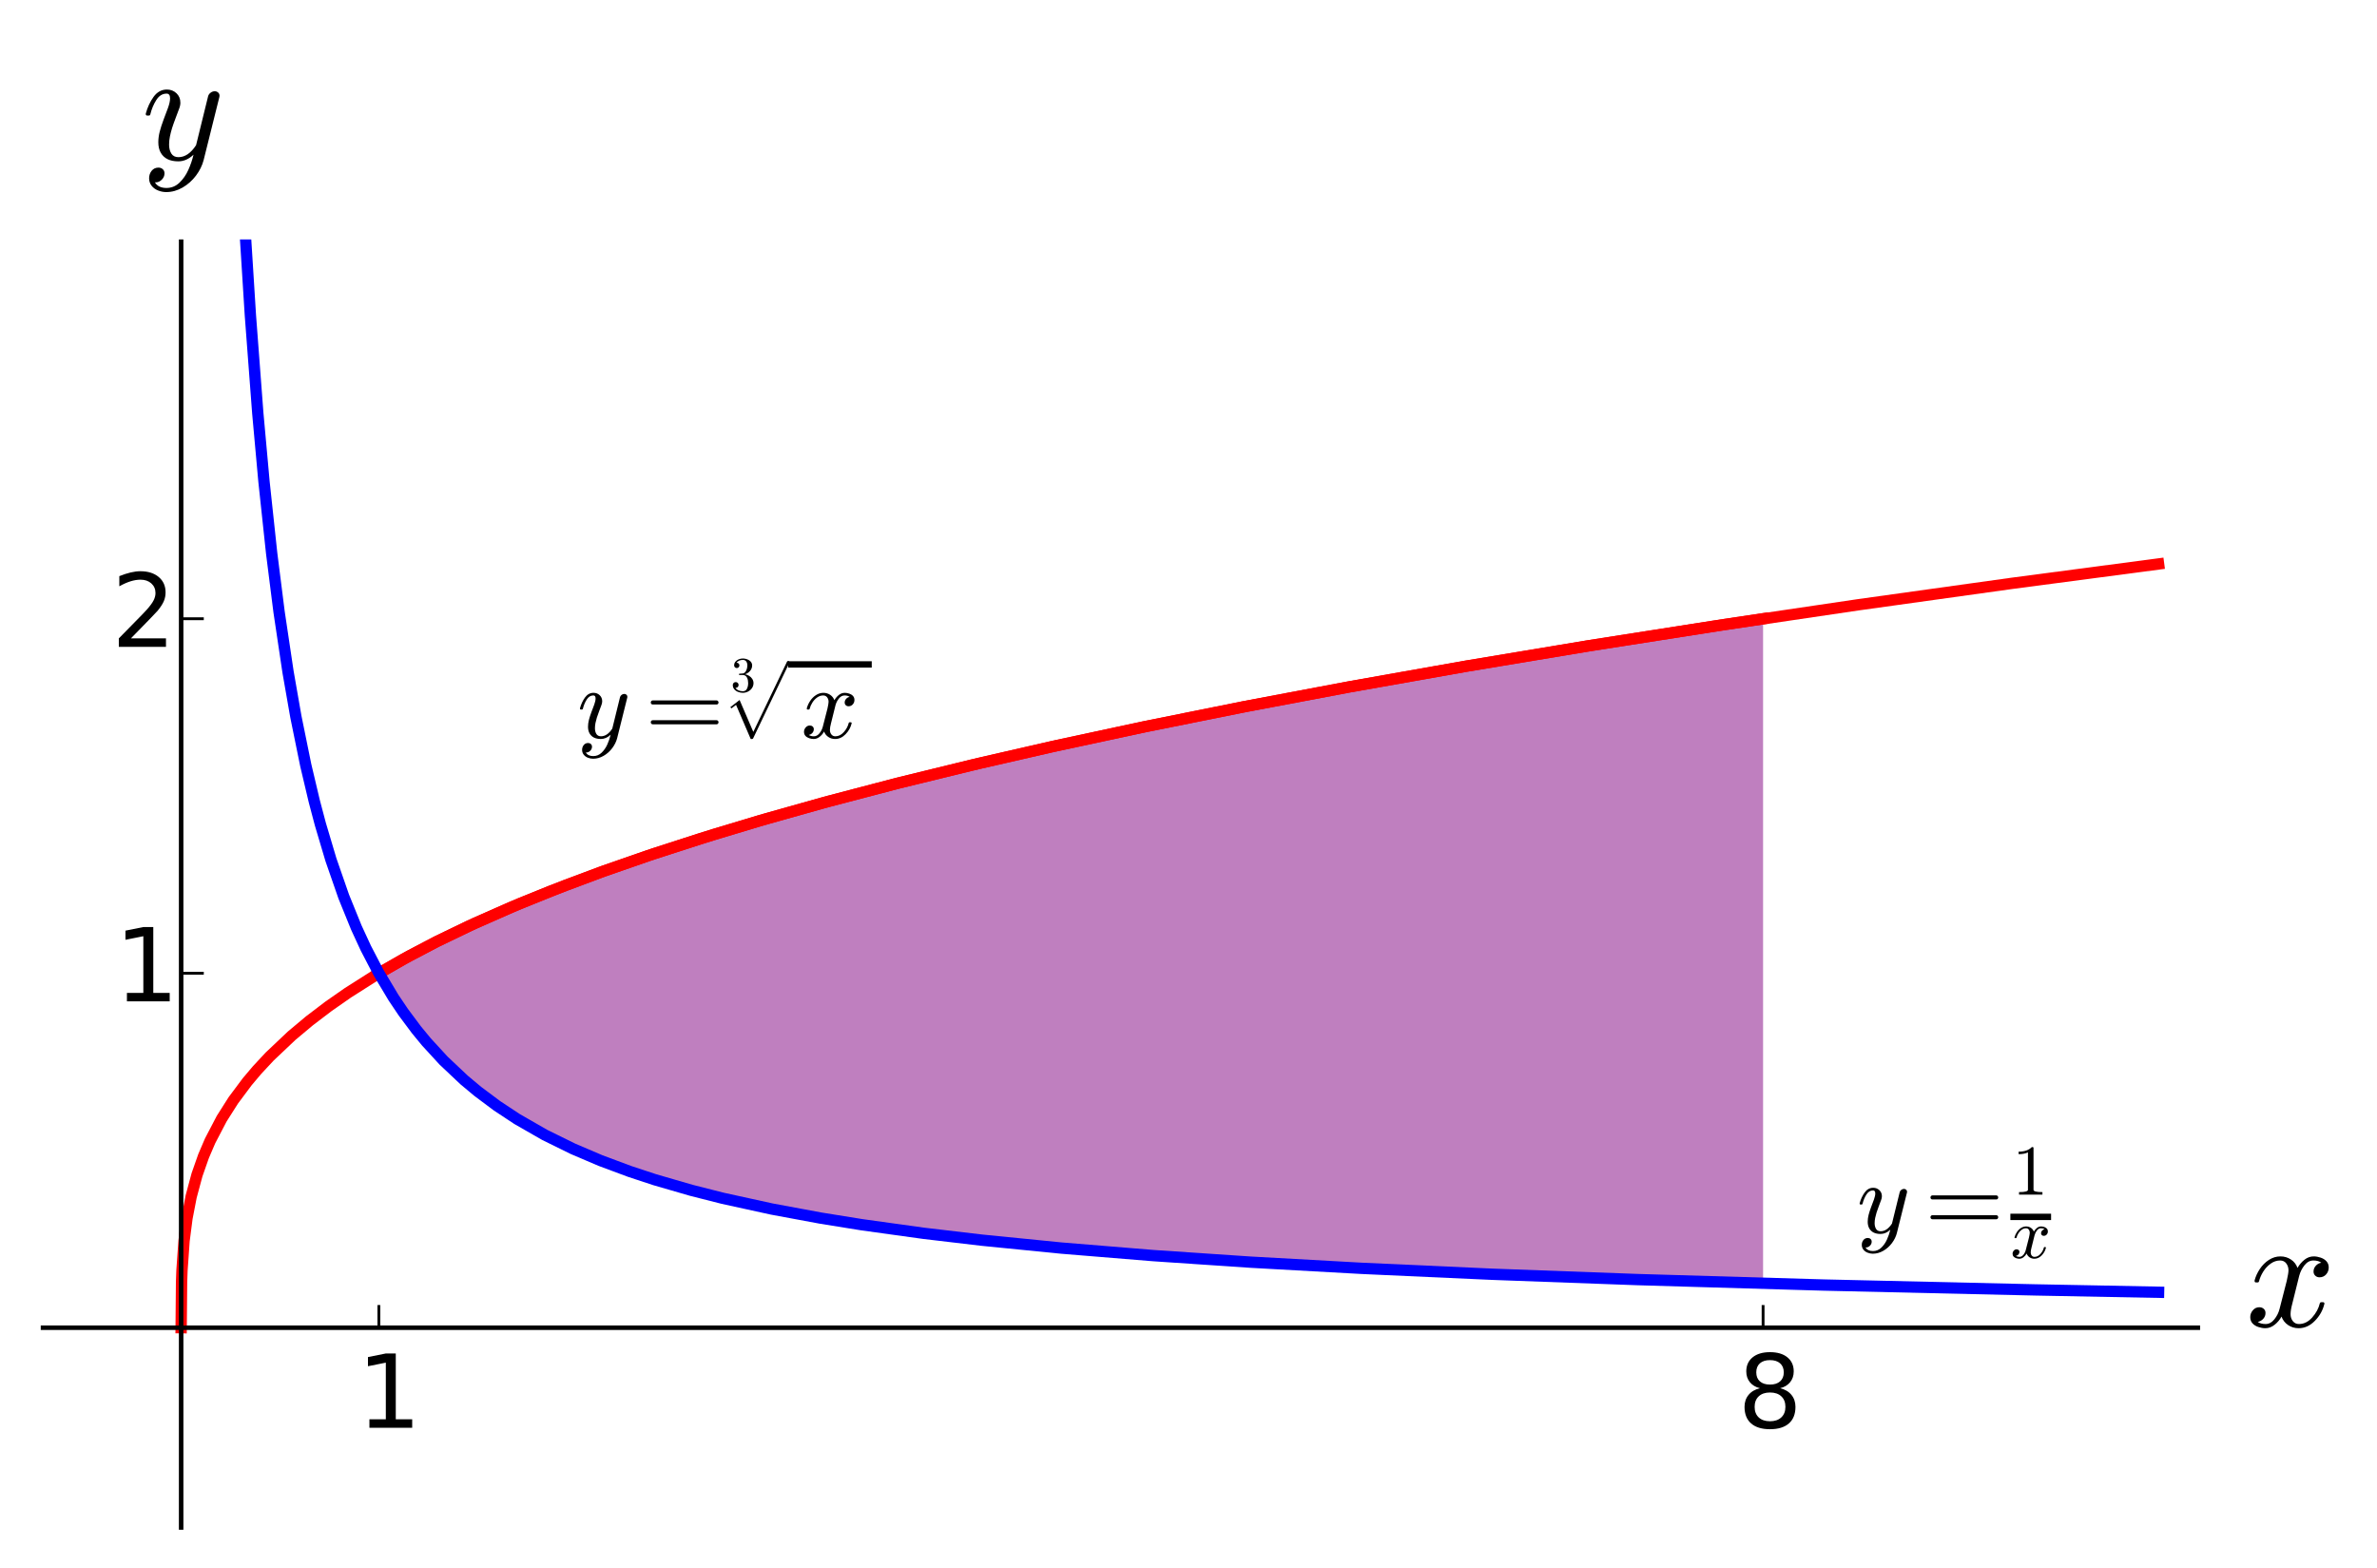 <?xml version="1.0" encoding="utf-8" standalone="no"?>
<!DOCTYPE svg PUBLIC "-//W3C//DTD SVG 1.1//EN"
  "http://www.w3.org/Graphics/SVG/1.1/DTD/svg11.dtd">
<!-- Created with matplotlib (http://matplotlib.org/) -->
<svg height="277pt" version="1.1" viewBox="0 0 420 277" width="420pt" xmlns="http://www.w3.org/2000/svg" xmlns:xlink="http://www.w3.org/1999/xlink">
 <defs>
  <style type="text/css">
*{stroke-linecap:butt;stroke-linejoin:round;}
  </style>
 </defs>
 <g id="figure_1">
  <g id="patch_1">
   <path d="
M0 277.479
L420.183 277.479
L420.183 0
L0 0
z
" style="fill:#ffffff;"/>
  </g>
  <g id="axes_1">
   <g id="patch_2">
    <path d="
M7.2 270.279
L388.743 270.279
L388.743 42.299
L7.2 42.299
z
" style="fill:#ffffff;"/>
   </g>
   <g id="patch_3">
    <path clip-path="url(#pcda5fb745c)" d="
M311.526 226.75
L309.887 226.703
L309.401 226.69
L307.634 226.639
L306.75 226.614
L304.913 226.56
L303.965 226.532
L302.716 226.495
L301.848 226.469
L300.651 226.433
L299.363 226.393
L297.621 226.34
L296.578 226.307
L296.093 226.292
L294.888 226.254
L292.942 226.192
L292.142 226.166
L290.425 226.11
L289.512 226.08
L288.722 226.054
L287.146 226.001
L286.033 225.964
L284.439 225.91
L283.867 225.89
L281.455 225.806
L280.354 225.767
L279.241 225.727
L278.808 225.712
L277.177 225.653
L276.488 225.628
L274.713 225.562
L273.583 225.52
L272.538 225.481
L270.66 225.409
L270.147 225.389
L268.037 225.307
L267.591 225.29
L265.773 225.217
L264.741 225.176
L263.731 225.135
L262.532 225.086
L261.293 225.034
L260.19 224.988
L258.085 224.899
L257.399 224.87
L255.838 224.802
L255.414 224.783
L253.537 224.7
L253.04 224.678
L251.783 224.621
L249.582 224.521
L248.531 224.472
L248.171 224.455
L246.804 224.391
L244.934 224.301
L243.748 224.244
L242.313 224.173
L241.837 224.149
L240.772 224.096
L239.393 224.027
L237.477 223.928
L236.443 223.874
L235.065 223.802
L233.961 223.743
L233.122 223.697
L231.659 223.618
L230.75 223.568
L229.496 223.498
L227.342 223.376
L226.4 223.321
L225.239 223.254
L223.83 223.17
L222.464 223.089
L221.262 223.016
L220.893 222.993
L219.635 222.915
L217.73 222.796
L217.192 222.762
L216.273 222.703
L213.936 222.55
L213.057 222.492
L212.306 222.441
L210.827 222.341
L209.316 222.237
L208.081 222.15
L206.485 222.036
L206.041 222.004
L205.209 221.944
L202.862 221.77
L202.33 221.73
L201.308 221.653
L199.512 221.514
L197.91 221.388
L197.269 221.337
L196.531 221.278
L195.328 221.18
L193.448 221.023
L191.855 220.888
L190.689 220.788
L190.288 220.753
L188.658 220.609
L187.299 220.487
L186.409 220.406
L185.133 220.287
L184.29 220.208
L182.524 220.04
L181.003 219.891
L180.335 219.825
L179.065 219.698
L177.728 219.561
L176.101 219.392
L175.58 219.337
L174.058 219.173
L172.19 218.968
L170.86 218.818
L169.836 218.701
L168.354 218.529
L167.343 218.409
L166.484 218.306
L165.031 218.128
L163.912 217.988
L163.152 217.892
L161.193 217.639
L160.875 217.597
L159.663 217.436
L157.955 217.204
L156.584 217.012
L155.735 216.892
L154.278 216.681
L153.245 216.529
L151.715 216.298
L150.113 216.05
L149.308 215.923
L148.475 215.789
L146.342 215.439
L145.603 215.314
L144.495 215.124
L143.234 214.904
L142.256 214.729
L140.553 214.418
L139.652 214.249
L138.161 213.964
L137.592 213.853
L136.346 213.605
L134.202 213.165
L133.078 212.927
L132.164 212.729
L130.608 212.385
L129.052 212.029
L127.917 211.762
L126.987 211.539
L125.852 211.26
L125.019 211.051
L123.596 210.685
L121.852 210.222
L121.514 210.13
L119.576 209.589
L118.691 209.334
L116.739 208.752
L116.029 208.533
L114.611 208.087
L113.044 207.574
L112.808 207.495
L111.348 206.997
L109.848 206.465
L108.37 205.921
L106.945 205.377
L106.718 205.288
L105.321 204.729
L104.177 204.256
L102.17 203.389
L101.436 203.06
L100.726 202.734
L98.74 201.786
L97.142 200.981
L96.022 200.394
L94.947 199.809
L93.591 199.044
L93.322 198.888
L91.141 197.572
L89.721 196.661
L89.05 196.215
L87.747 195.319
L87.027 194.804
L84.87 193.182
L84.323 192.749
L83.479 192.063
L81.625 190.474
L80.362 189.323
L79.667 188.662
L78.491 187.501
L77.502 186.477
L76.513 185.408
L75.939 184.766
L74.859 183.511
L73.779 182.191
L73.044 181.252
L72.438 180.453
L71.273 178.847
L70.108 177.143
L69.19 175.725
L68.46 174.546
L67.73 173.319
L66.947 171.947
L66.947 171.947
L67.589 171.565
L69.268 170.59
L71.248 169.475
L72.454 168.815
L73.545 168.229
L74.638 167.652
L75.311 167.302
L77.257 166.309
L77.621 166.127
L79.493 165.202
L80.778 164.582
L81.309 164.329
L82.755 163.649
L84.419 162.882
L85.785 162.265
L86.692 161.86
L88.122 161.232
L88.655 161
L90.185 160.344
L91.578 159.756
L93.06 159.14
L93.638 158.903
L94.798 158.432
L96.523 157.74
L97.417 157.387
L98.869 156.82
L99.9 156.422
L101.797 155.701
L102.334 155.499
L103.306 155.137
L104.47 154.707
L106.204 154.075
L107.051 153.769
L109.084 153.046
L109.683 152.836
L111.032 152.365
L112.702 151.79
L113.802 151.415
L114.412 151.209
L116.561 150.491
L116.878 150.386
L118.415 149.881
L120.038 149.354
L120.51 149.202
L122.176 148.669
L123.788 148.16
L125.321 147.682
L126.222 147.403
L126.808 147.223
L128.837 146.604
L130.026 146.245
L130.909 145.981
L131.592 145.777
L133.083 145.336
L134.078 145.045
L135.784 144.548
L137.194 144.142
L138.014 143.908
L139.071 143.608
L141.091 143.039
L142.1 142.758
L142.728 142.583
L143.764 142.297
L145.415 141.845
L147.441 141.296
L147.786 141.203
L148.835 140.922
L150.705 140.425
L152.261 140.016
L152.385 139.983
L154.811 139.352
L155.776 139.103
L156.432 138.935
L158.3 138.458
L159.607 138.128
L159.993 138.031
L161.925 137.548
L162.302 137.454
L164.236 136.976
L165.177 136.744
L167.053 136.287
L167.203 136.251
L169.264 135.754
L170.745 135.399
L171.627 135.19
L173.16 134.827
L173.793 134.679
L174.502 134.512
L176.81 133.975
L177.453 133.826
L179.314 133.398
L180.25 133.184
L181.249 132.957
L182.292 132.721
L183.192 132.518
L185.31 132.044
L186.269 131.83
L187.786 131.495
L188.832 131.264
L190.106 130.985
L190.877 130.817
L192.06 130.56
L193.358 130.28
L194.438 130.048
L195.936 129.727
L197.756 129.341
L199.006 129.077
L200.181 128.83
L201.331 128.59
L201.802 128.491
L203.182 128.205
L204.548 127.922
L206.137 127.596
L207.62 127.293
L207.888 127.239
L208.964 127.02
L210.746 126.66
L211.823 126.444
L212.747 126.259
L215.03 125.805
L215.106 125.79
L217.271 125.363
L218.383 125.145
L219.421 124.942
L220.248 124.781
L222.121 124.418
L223.359 124.179
L224.335 123.992
L225.279 123.811
L226.925 123.498
L227.942 123.305
L228.808 123.141
L229.864 122.942
L231.216 122.689
L232.344 122.478
L234.453 122.086
L235.024 121.98
L236.485 121.711
L238.344 121.37
L239.328 121.19
L240.842 120.915
L241.254 120.84
L242.199 120.669
L244.413 120.27
L244.562 120.244
L246.896 119.827
L247.187 119.775
L248.692 119.508
L249.869 119.3
L251.051 119.092
L252.822 118.781
L253.829 118.606
L254.534 118.483
L255.959 118.236
L257.954 117.891
L258.896 117.729
L260.107 117.522
L261.688 117.252
L262.914 117.044
L264.106 116.842
L265.064 116.68
L266.25 116.48
L267.844 116.213
L268.616 116.084
L269.862 115.876
L270.808 115.719
L272.348 115.464
L273.534 115.269
L275.252 114.986
L276.467 114.788
L277.088 114.686
L278.405 114.472
L279.552 114.286
L280.971 114.056
L282.55 113.802
L282.885 113.748
L284.692 113.459
L285.253 113.369
L287.101 113.075
L288.475 112.857
L289.992 112.618
L291.243 112.421
L291.263 112.418
L293.658 112.043
L294.681 111.883
L295.179 111.806
L296.822 111.551
L298.009 111.367
L299.047 111.207
L300.777 110.942
L302.099 110.739
L303.415 110.538
L304.721 110.34
L305.141 110.276
L306.375 110.089
L307.561 109.91
L309.214 109.661
L310.606 109.452
L311.526 109.315
z
" style="fill:#800080;opacity:0.5;"/>
   </g>
   <g id="line2d_1">
    <path clip-path="url(#pcda5fb745c)" d="
M14.537 234.579
L381.405 234.579
L381.405 234.579" style="fill:none;"/>
   </g>
   <g id="line2d_2">
    <path clip-path="url(#pcda5fb745c)" d="
M32.007 234.579
L32.081 226.549
L32.154 224.462
L32.523 219.218
L33.038 215.226
L33.774 211.417
L34.811 207.562
L35.966 204.272
L37.121 201.573
L39.169 197.65
L41.237 194.392
L43.684 191.115
L45.414 189.066
L47.651 186.664
L51.526 182.996
L54.661 180.37
L58.031 177.805
L61.474 175.404
L66.387 172.283
L72.375 168.858
L77.115 166.381
L84.01 163.069
L91.879 159.63
L99.91 156.419
L106.845 153.844
L115.537 150.832
L126.169 147.419
L135.422 144.653
L146.492 141.553
L158.796 138.333
L173.201 134.818
L185.759 131.944
L202.347 128.378
L219.898 124.849
L238.457 121.349
L259.039 117.705
L280.428 114.144
L303.32 110.553
L328.26 106.863
L355.503 103.063
L381.405 99.642
L381.405 99.642" style="fill:none;stroke:#ff0000;stroke-linecap:square;stroke-width:2.0;"/>
   </g>
   <g id="line2d_3">
    <path clip-path="url(#pcda5fb745c)" d="
M66.947 171.947
L71.248 169.475
L77.257 166.309
L82.755 163.649
L90.185 160.344
L97.417 157.387
L106.204 154.075
L114.412 151.209
L123.788 148.16
L134.078 145.045
L145.415 141.845
L158.3 138.458
L171.627 135.19
L186.269 131.83
L201.802 128.491
L219.421 124.942
L238.344 121.37
L258.896 117.729
L280.971 114.056
L305.141 110.276
L311.526 109.315
L311.526 109.315" style="fill:none;stroke:#ff0000;stroke-linecap:square;stroke-width:2.0;"/>
   </g>
   <g id="line2d_4">
    <path clip-path="url(#pcda5fb745c)" d="
M41.297 -1
L42.13 18.404
L43.269 40.256
L44.242 55.709
L45.549 72.98
L46.647 85.102
L48.001 97.751
L49.308 108.093
L50.896 118.726
L52.286 126.663
L54.028 135.203
L55.529 141.546
L56.602 145.602
L58.474 151.895
L60.735 158.402
L62.978 163.921
L64.654 167.547
L66.895 171.853
L69.525 176.251
L71.264 178.835
L73.584 181.945
L75.333 184.07
L78.377 187.385
L82.022 190.825
L84.436 192.839
L87.818 195.368
L91.373 197.716
L96.264 200.522
L101.262 202.98
L106.103 205.045
L111.278 206.973
L115.697 208.43
L122.162 210.305
L127.711 211.713
L136.37 213.61
L145.012 215.214
L152.297 216.386
L163.223 217.901
L173.443 219.106
L187.523 220.507
L203.767 221.838
L220.938 222.996
L240.628 224.089
L263.724 225.135
L289.32 226.074
L322.198 227.038
L359.595 227.898
L381.405 228.315
L381.405 228.315" style="fill:none;stroke:#0000ff;stroke-linecap:square;stroke-width:2.0;"/>
   </g>
   <g id="matplotlib.axis_1">
    <g id="xtick_1">
     <g id="line2d_5">
      <defs>
       <path d="
M0 0
L0 -4" id="m93b0483c22" style="stroke:#000000;stroke-width:0.5;"/>
      </defs>
      <g>
       <use style="stroke:#000000;stroke-width:0.5;" x="66.947" xlink:href="#m93b0483c22" y="234.579"/>
      </g>
     </g>
     <g id="text_1">
      <!-- 1 -->
      <defs>
       <path d="
M12.406 8.297
L28.516 8.297
L28.516 63.922
L10.984 60.406
L10.984 69.391
L28.422 72.906
L38.281 72.906
L38.281 8.297
L54.391 8.297
L54.391 0
L12.406 0
z
" id="BitstreamVeraSans-Roman-31"/>
      </defs>
      <g transform="translate(63.04 252.256)scale(0.18 -0.18)">
       <use xlink:href="#BitstreamVeraSans-Roman-31"/>
      </g>
     </g>
    </g>
    <g id="xtick_2">
     <g id="line2d_6">
      <g>
       <use style="stroke:#000000;stroke-width:0.5;" x="311.526" xlink:href="#m93b0483c22" y="234.579"/>
      </g>
     </g>
     <g id="text_2">
      <!-- 8 -->
      <defs>
       <path d="
M31.781 34.625
Q24.75 34.625 20.719 30.859
Q16.703 27.094 16.703 20.516
Q16.703 13.922 20.719 10.156
Q24.75 6.391 31.781 6.391
Q38.812 6.391 42.859 10.172
Q46.922 13.969 46.922 20.516
Q46.922 27.094 42.891 30.859
Q38.875 34.625 31.781 34.625
M21.922 38.812
Q15.578 40.375 12.031 44.719
Q8.5 49.078 8.5 55.328
Q8.5 64.062 14.719 69.141
Q20.953 74.219 31.781 74.219
Q42.672 74.219 48.875 69.141
Q55.078 64.062 55.078 55.328
Q55.078 49.078 51.531 44.719
Q48 40.375 41.703 38.812
Q48.828 37.156 52.797 32.312
Q56.781 27.484 56.781 20.516
Q56.781 9.906 50.312 4.234
Q43.844 -1.422 31.781 -1.422
Q19.734 -1.422 13.25 4.234
Q6.781 9.906 6.781 20.516
Q6.781 27.484 10.781 32.312
Q14.797 37.156 21.922 38.812
M18.312 54.391
Q18.312 48.734 21.844 45.562
Q25.391 42.391 31.781 42.391
Q38.141 42.391 41.719 45.562
Q45.312 48.734 45.312 54.391
Q45.312 60.062 41.719 63.234
Q38.141 66.406 31.781 66.406
Q25.391 66.406 21.844 63.234
Q18.312 60.062 18.312 54.391" id="BitstreamVeraSans-Roman-38"/>
      </defs>
      <g transform="translate(307.026 252.256)scale(0.18 -0.18)">
       <use xlink:href="#BitstreamVeraSans-Roman-38"/>
      </g>
     </g>
    </g>
    <g id="text_3">
     <!-- $x$ -->
     <defs>
      <path d="
M7.812 2.875
Q9.578 1.516 12.797 1.516
Q15.922 1.516 18.312 4.516
Q20.703 7.516 21.578 11.078
L26.125 28.812
Q27.203 33.641 27.203 35.406
Q27.203 37.891 25.812 39.75
Q24.422 41.609 21.922 41.609
Q18.75 41.609 15.969 39.625
Q13.188 37.641 11.281 34.594
Q9.375 31.547 8.594 28.422
Q8.406 27.781 7.812 27.781
L6.594 27.781
Q5.812 27.781 5.812 28.719
L5.812 29
Q6.781 32.719 9.125 36.25
Q11.469 39.797 14.859 41.984
Q18.266 44.188 22.125 44.188
Q25.781 44.188 28.734 42.234
Q31.688 40.281 32.906 36.922
Q34.625 39.984 37.281 42.078
Q39.938 44.188 43.109 44.188
Q45.266 44.188 47.5 43.422
Q49.75 42.672 51.172 41.109
Q52.594 39.547 52.594 37.203
Q52.594 34.672 50.953 32.828
Q49.312 31 46.781 31
Q45.172 31 44.094 32.031
Q43.016 33.062 43.016 34.625
Q43.016 36.719 44.453 38.297
Q45.906 39.891 47.906 40.188
Q46.094 41.609 42.922 41.609
Q39.703 41.609 37.328 38.625
Q34.969 35.641 33.984 31.984
L29.594 14.312
Q28.516 10.297 28.516 7.719
Q28.516 5.172 29.953 3.344
Q31.391 1.516 33.797 1.516
Q38.484 1.516 42.156 5.641
Q45.844 9.766 47.016 14.703
Q47.219 15.281 47.797 15.281
L49.031 15.281
Q49.422 15.281 49.656 15.016
Q49.906 14.75 49.906 14.406
Q49.906 14.312 49.812 14.109
Q48.391 8.156 43.844 3.516
Q39.312 -1.125 33.594 -1.125
Q29.938 -1.125 26.984 0.844
Q24.031 2.828 22.797 6.203
Q21.234 3.266 18.469 1.062
Q15.719 -1.125 12.594 -1.125
Q10.453 -1.125 8.172 -0.359
Q5.906 0.391 4.484 1.953
Q3.078 3.516 3.078 5.906
Q3.078 8.25 4.703 10.172
Q6.344 12.109 8.797 12.109
Q10.453 12.109 11.578 11.109
Q12.703 10.109 12.703 8.5
Q12.703 6.391 11.297 4.828
Q9.906 3.266 7.812 2.875" id="Cmmi10-78"/>
     </defs>
     <g transform="translate(396.743 234.579)scale(0.28 -0.28)">
      <use transform="translate(0.0 0.812)" xlink:href="#Cmmi10-78"/>
     </g>
    </g>
   </g>
   <g id="matplotlib.axis_2">
    <g id="ytick_1">
     <g id="line2d_7">
      <defs>
       <path d="
M0 0
L4 0" id="m728421d6d4" style="stroke:#000000;stroke-width:0.5;"/>
      </defs>
      <g>
       <use style="stroke:#000000;stroke-width:0.5;" x="32.007" xlink:href="#m728421d6d4" y="171.947"/>
      </g>
     </g>
     <g id="text_4">
      <!-- 1 -->
      <g transform="translate(20.194 176.914)scale(0.18 -0.18)">
       <use xlink:href="#BitstreamVeraSans-Roman-31"/>
      </g>
     </g>
    </g>
    <g id="ytick_2">
     <g id="line2d_8">
      <g>
       <use style="stroke:#000000;stroke-width:0.5;" x="32.007" xlink:href="#m728421d6d4" y="109.315"/>
      </g>
     </g>
     <g id="text_5">
      <!-- 2 -->
      <defs>
       <path d="
M19.188 8.297
L53.609 8.297
L53.609 0
L7.328 0
L7.328 8.297
Q12.938 14.109 22.625 23.891
Q32.328 33.688 34.812 36.531
Q39.547 41.844 41.422 45.531
Q43.312 49.219 43.312 52.781
Q43.312 58.594 39.234 62.25
Q35.156 65.922 28.609 65.922
Q23.969 65.922 18.812 64.312
Q13.672 62.703 7.812 59.422
L7.812 69.391
Q13.766 71.781 18.938 73
Q24.125 74.219 28.422 74.219
Q39.75 74.219 46.484 68.547
Q53.219 62.891 53.219 53.422
Q53.219 48.922 51.531 44.891
Q49.859 40.875 45.406 35.406
Q44.188 33.984 37.641 27.219
Q31.109 20.453 19.188 8.297" id="BitstreamVeraSans-Roman-32"/>
      </defs>
      <g transform="translate(19.677 114.282)scale(0.18 -0.18)">
       <use xlink:href="#BitstreamVeraSans-Roman-32"/>
      </g>
     </g>
    </g>
    <g id="text_6">
     <!-- $y$ -->
     <defs>
      <path d="
M8.406 -14.312
Q10.5 -17.922 15.719 -17.922
Q20.453 -17.922 23.922 -14.594
Q27.391 -11.281 29.516 -6.562
Q31.641 -1.859 32.812 3.078
Q28.375 -1.125 23.188 -1.125
Q19.234 -1.125 16.453 0.234
Q13.672 1.609 12.125 4.312
Q10.594 7.031 10.594 10.891
Q10.594 14.156 11.469 17.594
Q12.359 21.047 13.938 25.266
Q15.531 29.5 16.703 32.625
Q18.016 36.281 18.016 38.625
Q18.016 41.609 15.828 41.609
Q11.859 41.609 9.297 37.531
Q6.734 33.453 5.516 28.422
Q5.328 27.781 4.688 27.781
L3.516 27.781
Q2.688 27.781 2.688 28.719
L2.688 29
Q4.297 34.969 7.609 39.578
Q10.938 44.188 16.016 44.188
Q19.578 44.188 22.047 41.844
Q24.516 39.5 24.516 35.891
Q24.516 34.031 23.688 31.984
Q23.25 30.766 21.688 26.656
Q20.125 22.562 19.281 19.875
Q18.453 17.188 17.922 14.594
Q17.391 12.016 17.391 9.422
Q17.391 6.109 18.797 3.812
Q20.219 1.516 23.297 1.516
Q29.5 1.516 34.422 9.078
L42 39.891
Q42.328 41.219 43.547 42.156
Q44.781 43.109 46.188 43.109
Q47.406 43.109 48.312 42.328
Q49.219 41.547 49.219 40.281
Q49.219 39.703 49.125 39.5
L39.203 -0.297
Q37.891 -5.422 34.375 -10.109
Q30.859 -14.797 25.906 -17.656
Q20.953 -20.516 15.578 -20.516
Q12.984 -20.516 10.438 -19.5
Q7.906 -18.5 6.344 -16.5
Q4.781 -14.5 4.781 -11.812
Q4.781 -9.078 6.391 -7.078
Q8.016 -5.078 10.688 -5.078
Q12.312 -5.078 13.406 -6.078
Q14.5 -7.078 14.5 -8.688
Q14.5 -10.984 12.781 -12.688
Q11.078 -14.406 8.797 -14.406
Q8.688 -14.359 8.594 -14.328
Q8.5 -14.312 8.406 -14.312" id="Cmmi10-79"/>
     </defs>
     <g transform="translate(25.007 28.419)scale(0.28 -0.28)">
      <use transform="translate(0.0 0.812)" xlink:href="#Cmmi10-79"/>
     </g>
    </g>
   </g>
   <g id="patch_4">
    <path d="
M7.2 234.579
L388.743 234.579" style="fill:none;stroke:#000000;stroke-width:0.8;"/>
   </g>
   <g id="patch_5">
    <path d="
M32.007 270.279
L32.007 42.299" style="fill:none;stroke:#000000;stroke-width:0.8;"/>
   </g>
   <g id="text_7">
    <!-- $y=\frac{1}{x}$ -->
    <defs>
     <path d="
M9.281 0
L9.281 3.516
Q21.781 3.516 21.781 6.688
L21.781 59.188
Q16.609 56.688 8.688 56.688
L8.688 60.203
Q20.953 60.203 27.203 66.609
L28.609 66.609
Q28.953 66.609 29.266 66.328
Q29.594 66.062 29.594 65.719
L29.594 6.688
Q29.594 3.516 42.094 3.516
L42.094 0
z
" id="Cmr10-31"/>
     <path d="
M7.516 13.281
Q6.688 13.281 6.141 13.906
Q5.609 14.547 5.609 15.281
Q5.609 16.109 6.141 16.688
Q6.688 17.281 7.516 17.281
L70.312 17.281
Q71.047 17.281 71.578 16.688
Q72.125 16.109 72.125 15.281
Q72.125 14.547 71.578 13.906
Q71.047 13.281 70.312 13.281
z

M7.516 32.719
Q6.688 32.719 6.141 33.297
Q5.609 33.891 5.609 34.719
Q5.609 35.453 6.141 36.078
Q6.688 36.719 7.516 36.719
L70.312 36.719
Q71.047 36.719 71.578 36.078
Q72.125 35.453 72.125 34.719
Q72.125 33.891 71.578 33.297
Q71.047 32.719 70.312 32.719
z
" id="Cmr10-3d"/>
    </defs>
    <g transform="translate(328.105 217.967)scale(0.18 -0.18)">
     <use transform="translate(0.0 0.873)" xlink:href="#Cmmi10-79"/>
     <use transform="translate(66.582 0.873)" xlink:href="#Cmr10-3d"/>
     <use transform="translate(152.641 38.373)scale(0.7)" xlink:href="#Cmr10-31"/>
     <use transform="translate(150.641 -23.808)scale(0.7)" xlink:href="#Cmmi10-78"/>
     <path d="
M150.641 13.373
L150.641 19.623
L190.597 19.623
L190.597 13.373
L150.641 13.373
z
"/>
    </g>
   </g>
   <g id="text_8">
    <!-- $y=\sqrt[3]{x}$ -->
    <defs>
     <path d="
M9.516 7.719
Q11.859 4.297 15.812 2.641
Q19.781 0.984 24.312 0.984
Q30.125 0.984 32.562 5.938
Q35.016 10.891 35.016 17.188
Q35.016 20.016 34.5 22.844
Q33.984 25.688 32.766 28.125
Q31.547 30.562 29.422 32.031
Q27.297 33.5 24.219 33.5
L17.578 33.5
Q16.703 33.5 16.703 34.422
L16.703 35.297
Q16.703 36.078 17.578 36.078
L23.094 36.531
Q26.609 36.531 28.922 39.156
Q31.25 41.797 32.328 45.578
Q33.406 49.359 33.406 52.781
Q33.406 57.562 31.156 60.641
Q28.906 63.719 24.312 63.719
Q20.516 63.719 17.047 62.281
Q13.578 60.844 11.531 57.906
Q11.719 57.953 11.859 57.984
Q12.016 58.016 12.203 58.016
Q14.453 58.016 15.969 56.453
Q17.484 54.891 17.484 52.688
Q17.484 50.531 15.969 48.969
Q14.453 47.406 12.203 47.406
Q10.016 47.406 8.453 48.969
Q6.891 50.531 6.891 52.688
Q6.891 56.984 9.469 60.156
Q12.062 63.328 16.141 64.969
Q20.219 66.609 24.312 66.609
Q27.344 66.609 30.703 65.703
Q34.078 64.797 36.812 63.109
Q39.547 61.422 41.281 58.781
Q43.016 56.156 43.016 52.781
Q43.016 48.578 41.141 45.016
Q39.266 41.453 35.984 38.859
Q32.719 36.281 28.812 35.016
Q33.156 34.188 37.062 31.734
Q40.969 29.297 43.328 25.484
Q45.703 21.688 45.703 17.281
Q45.703 11.766 42.672 7.297
Q39.656 2.828 34.719 0.312
Q29.781 -2.203 24.312 -2.203
Q19.625 -2.203 14.906 -0.406
Q10.203 1.375 7.203 4.938
Q4.203 8.5 4.203 13.484
Q4.203 15.969 5.859 17.625
Q7.516 19.281 10.016 19.281
Q11.625 19.281 12.969 18.531
Q14.312 17.781 15.062 16.406
Q15.828 15.047 15.828 13.484
Q15.828 11.031 14.109 9.375
Q12.406 7.719 10.016 7.719
z
" id="Cmr10-33"/>
     <path d="
M42.391 -116.016
L19.828 -63.484
L12.797 -68.891
L10.984 -67.094
L25.297 -56
L46.391 -105.078
L98.297 3.078
Q98.781 4 100 4
Q100.828 4 101.406 3.406
Q102 2.828 102 2
Q102 1.516 101.906 1.312
L46.094 -115.094
Q45.703 -116.016 44.578 -116.016
z
" id="Cmex10-70"/>
    </defs>
    <g transform="translate(101.992 130.463)scale(0.18 -0.18)">
     <use transform="translate(0.0 0.578)" xlink:href="#Cmmi10-79"/>
     <use transform="translate(66.582 0.578)" xlink:href="#Cmr10-3d"/>
     <use transform="translate(150.641 45.831)scale(0.49)" xlink:href="#Cmr10-33"/>
     <use transform="translate(143.25 73.453)scale(0.638)" xlink:href="#Cmex10-70"/>
     <use transform="translate(219.531 0.562)" xlink:href="#Cmmi10-78"/>
     <path d="
M207.031 69.5
L207.031 75.75
L289.111 75.75
L289.111 69.5
L207.031 69.5
z
"/>
    </g>
   </g>
  </g>
 </g>
 <defs>
  <clipPath id="pcda5fb745c">
   <rect height="227.98" width="381.543" x="7.2" y="42.299"/>
  </clipPath>
 </defs>
</svg>
